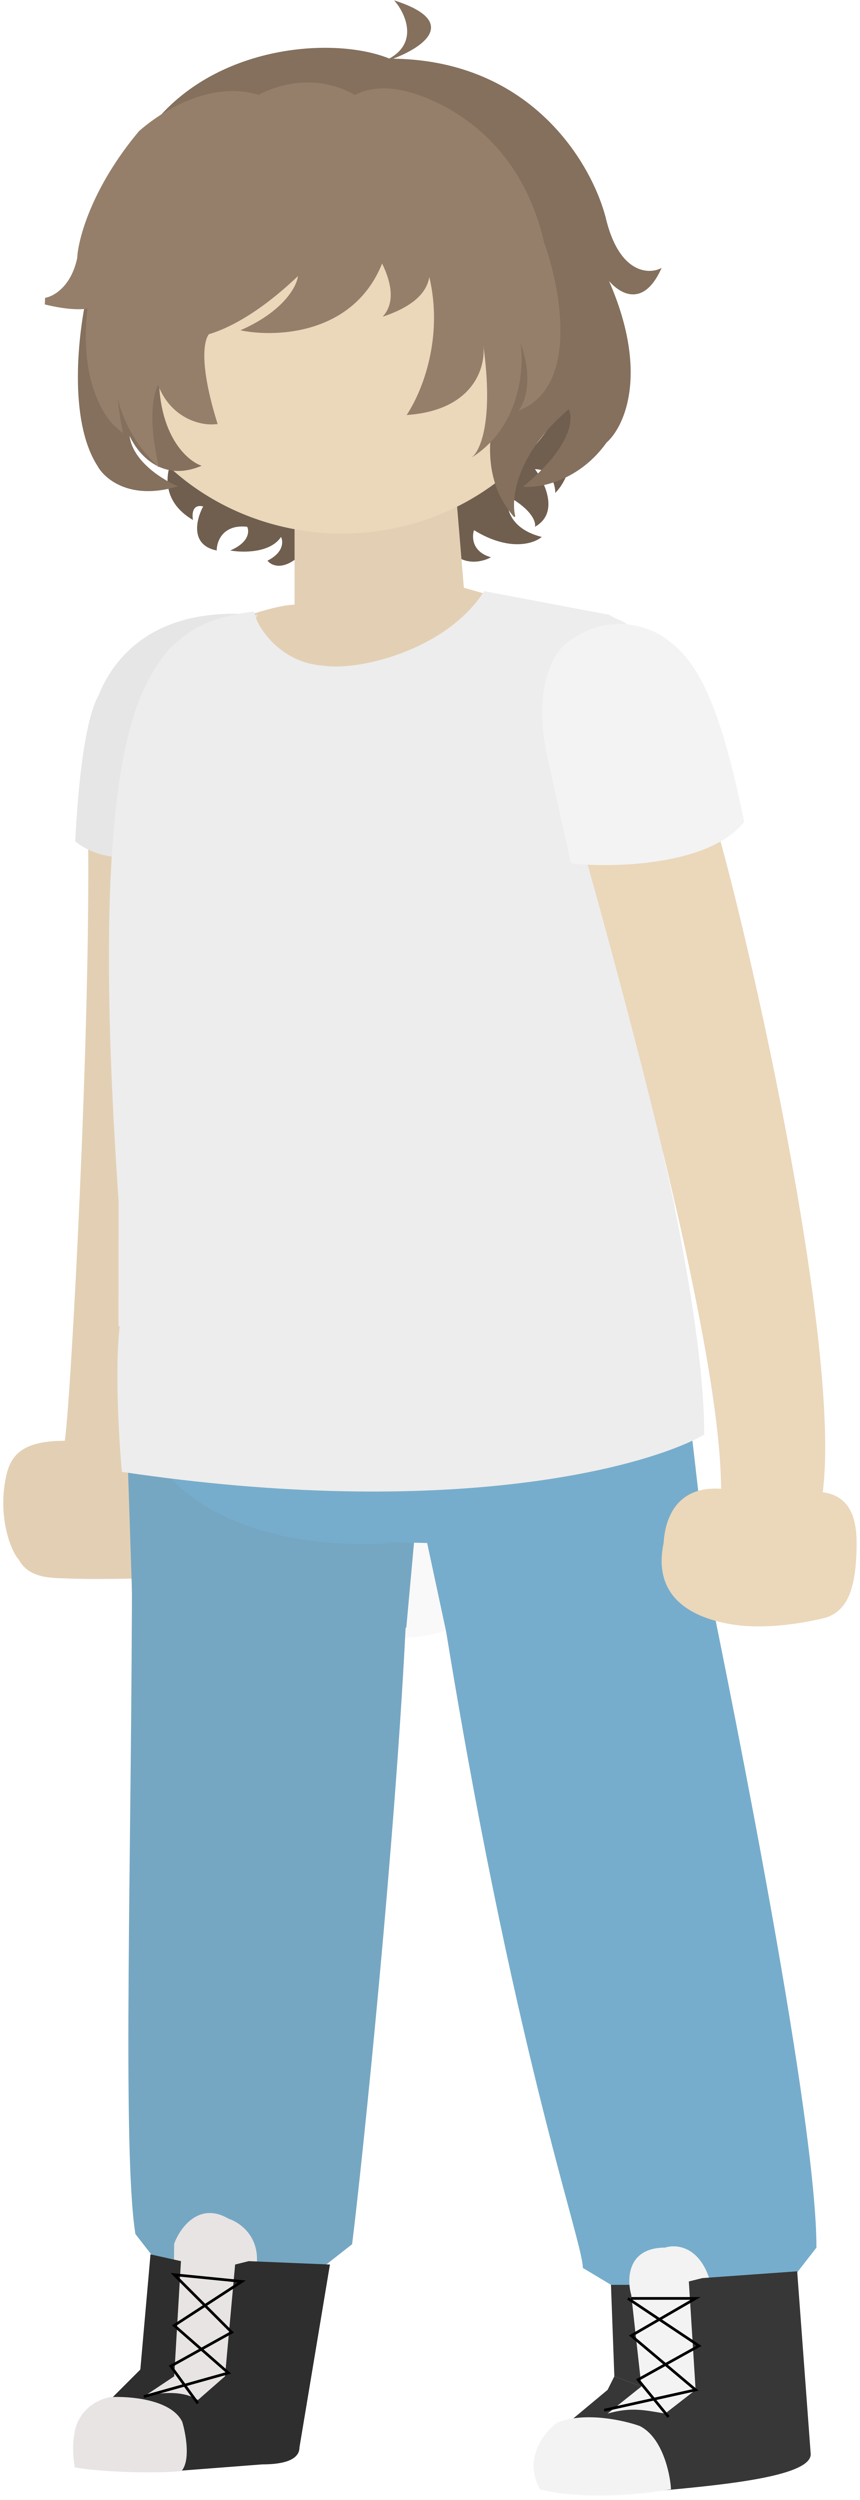 <svg width="127" height="369" viewBox="0 0 127 369" fill="none" xmlns="http://www.w3.org/2000/svg">
<path d="M44.001 82.255L46.001 81.755L44.5 77.755L25.501 67.755C24.501 69.588 23.701 73.955 28.501 76.755C28.334 75.922 28.401 74.355 30 74.755C29 76.588 28 80.455 32.001 81.255C32.001 79.922 32.901 77.355 36.501 77.755C36.834 78.422 36.8 80.055 34.001 81.255C35.834 81.588 39.901 81.655 41.501 79.255C41.834 79.922 41.901 81.555 39.501 82.755C40.001 83.422 41.6 84.255 44.001 82.255Z" fill="#705F4F"/>
<path d="M44 21.255H33.5" stroke="black"/>
<path d="M9.571 212.666C10.533 205.867 13.391 151.267 13.004 123.224L25.957 119.666L25.961 189.644L24.752 232.976C18.548 232.976 14.252 233.179 9.571 232.976C7.739 232.897 4.228 233.032 2.752 230.166C2.108 229.637 -0.322 225.025 0.754 218.666C1.346 215.166 2.752 212.666 9.571 212.666Z" fill="#E3D0B4"/>
<ellipse cx="59" cy="168.755" rx="41" ry="73" fill="#C4C4C4" fill-opacity="0.09"/>
<path d="M47.44 78.397C47.202 79.795 46.711 83.929 46.457 82.534C46.387 82.149 45.578 79.27 45.578 80.362C45.578 84.667 45.206 81.748 47.44 80.259" stroke="black" stroke-opacity="0.08" stroke-width="3" stroke-linecap="round"/>
<path d="M64.196 76.536C64.131 79.825 63.266 86.361 63.266 86.361C63.266 86.361 64.129 82.801 64.196 80.983C64.381 75.99 63.266 83.317 63.266 84.913" stroke="black" stroke-opacity="0.08" stroke-width="3" stroke-linecap="round"/>
<path d="M19.223 353.755L26.223 349.755L35.723 350.755L30.223 355.255L19.223 353.755Z" fill="#E8E4E4" stroke="#F3F3F3" stroke-width="0.4"/>
<path d="M89.223 356.755L94.723 351.755H104.723L99.723 356.755H89.223Z" fill="#F3F3F3"/>
<path d="M19.996 329.755C18 317.255 19.494 272.755 19.496 228.755L59.996 238.255C58.5 270.755 53.5 319.255 52 331.255L45 336.755L23.496 334.255L19.996 329.755Z" fill="#76A7C2"/>
<path d="M86.07 334.755C86.07 330.755 75.57 302.255 65.07 235.755L104.07 231.255C108.57 253.255 120.57 312.755 120.57 331.755L117.07 336.255L91.07 337.755L86.07 334.755Z" fill="#77ADCC"/>
<path d="M93.223 337.255H90.223L90.723 350.755L94.723 352.255L93.223 337.255Z" fill="#373737"/>
<path d="M102.721 352.255H94.721L93.221 338.755C92.554 336.422 92.621 331.755 98.221 331.755C99.721 331.255 103.121 331.455 104.721 336.255C104.721 339.755 105.921 341.855 102.721 352.255Z" fill="#F3F3F3"/>
<path d="M37.181 337.116L33.66 351.262L25.5 350.255L25.72 331.188C26.566 328.877 29.362 324.905 33.777 327.503C35.899 328.208 39.551 331.118 37.181 337.116Z" fill="#E8E4E4"/>
<path d="M117.723 335.255L103.723 336.255L101.723 336.755L102.723 352.755L98.223 356.255C95.223 355.755 93.223 355.255 89.723 356.255L94.723 352.255L90.723 350.755L89.723 352.755L83.723 357.755L96.223 367.755C105.056 366.922 119.723 365.755 119.723 362.255L117.723 335.255Z" fill="#373737"/>
<path d="M92.723 339.255L103.223 346.255L94.223 351.255L98.723 356.755" stroke="black" stroke-width="0.4"/>
<path d="M89.223 355.755L102.723 352.755L93.223 344.755L102.723 339.255H93.223" stroke="black" stroke-width="0.4"/>
<path d="M36.723 333.755L48.723 334.255L44.223 361.255C44.223 362.255 43.523 363.755 38.723 363.755L25.723 364.755L16.223 354.255L20.723 349.755L22.223 332.755L26.723 333.755L25.723 350.755L21.223 353.755C22.889 353.255 26.823 352.655 29.223 354.255L33.223 350.755L34.723 334.255L36.723 333.755Z" fill="#2E2E2E"/>
<path d="M29.223 354.755L25.223 349.255L34.223 344.255L25.723 335.755L35.723 336.755L25.723 343.255L33.723 350.255L21.223 353.755" stroke="black" stroke-width="0.4"/>
<path d="M19.5 235.255L18.5 204.755L61.5 223.755L60 240.255C54.333 240.088 29.5 239.255 19.5 235.255Z" fill="#76A7C2"/>
<path d="M18.56 190.755C31.059 192.255 85.978 194.955 97.578 183.755C100.578 193.088 103.077 221.555 105.077 236.755C102.411 238.922 87.679 241.755 66.079 241.755L63.079 227.755C41.599 227.255 59.572 227.755 58.068 227.755C56.564 227.755 12.57 232.255 18.56 190.755Z" fill="#77ADCC"/>
<path d="M66.5 81.255L65 79.255L66.5 73.255L84.5 56.755C85.167 60.588 85.6 69.155 82 72.755C82 71.588 81.4 69.255 79 69.255C80.5 71.255 82.6 75.755 79 77.755C79.167 77.088 78.6 75.255 75 73.255C74.667 74.755 75.2 78.055 80 79.255C78.833 80.255 75.2 81.455 70 78.255C69.667 79.255 69.7 81.455 72.5 82.255C71.333 82.922 68.5 83.655 66.5 81.255Z" fill="#705F4F"/>
<path d="M43.5 89.255V74.755H67.5L68.5 86.755C70.833 87.422 78 89.255 81.5 92.255L72 101.755H35L31.5 93.755C31.5 92.255 40.5 89.255 43.5 89.255Z" fill="#E3D0B4"/>
<path d="M14.5 102.755C16.186 98.491 21.501 89.255 38.003 90.755L24.615 125.706C23.283 125.649 16.537 128.445 11.115 124.206C11.202 122.208 11.895 107.447 14.5 102.755Z" fill="#E6E6E6"/>
<path d="M47.748 98.255C52.748 99.088 65.899 96.055 71.499 87.255L90 90.755C91.995 92.255 96 91.255 91.995 101.755L94.495 130.255L99.495 188.255C91.661 190.922 54.295 199.355 17.495 195.755L17.516 177.255C12.999 112.255 20.2 101.755 25 95.755C27.334 93.755 29.5 91.255 37.499 90.255C37.833 92.422 41.348 97.855 47.748 98.255Z" fill="#EDEDED"/>
<path d="M17.998 217.255C17.498 211.755 16.799 199.355 17.998 193.755L95.5 160.255C98.333 171.088 104 196.555 104 211.755C95.5 216.588 66.4 224.455 17.998 217.255Z" fill="#EDEDED"/>
<path d="M106.5 219.755C106.333 214.422 106.5 197.255 85 121.255L103.5 114.755C107.833 125.588 124.5 196.755 121.5 220.255C125 220.755 126.5 223.255 126.5 227.755C126.5 234.755 125 237.755 122 238.755C122 238.755 114.434 240.827 108 239.755C101.566 238.683 96.4 235.355 98 227.755C98.167 224.755 99.5 219.255 106.5 219.755Z" fill="#EBD7BA"/>
<ellipse cx="50.5" cy="44.255" rx="36.5" ry="34.5" fill="#EBD7BA"/>
<path d="M84.32 127.42C88.885 128.05 104.443 128.184 109.902 121.317C105.702 100.59 101.86 96.635 97.612 93.771C94.805 92.161 89.333 90.551 83.668 94.91C82.275 95.982 78.132 100.835 81.14 113.131L84.32 127.42Z" fill="#F3F3F3"/>
<path d="M21.002 25.755V20.755C29.802 6.755 49.002 5.255 57.502 8.755C61.902 6.355 60.002 2.088 58.502 0.255C68.102 3.455 61.835 7.255 57.502 8.755C78.702 8.755 87.668 24.755 89.502 32.755C91.502 40.355 95.668 40.588 97.502 39.755C94.702 45.755 91.002 42.922 89.502 40.755C95.902 54.755 92.168 62.922 89.502 65.255C85.502 70.855 79.835 71.922 77.502 71.755C84.702 65.755 84.835 61.588 84.002 60.255C76.002 67.055 75.335 73.755 76.002 76.255C69.602 69.055 73.335 58.255 76.002 53.755L70.002 32.755L30.502 27.755L24.002 49.255C21.602 62.055 26.668 67.588 29.502 68.755C23.502 71.155 20.002 66.422 19.002 63.755C19.002 67.755 23.668 70.755 26.002 71.755C19.202 73.755 15.502 70.588 14.502 68.755C10.102 61.955 11.668 48.922 13.002 43.255L21.002 25.755Z" fill="#84705D"/>
<path d="M57.502 8.755C49.002 5.255 29.802 6.755 21.002 20.755V25.755L13.002 43.255C11.668 48.922 10.102 61.955 14.502 68.755C15.502 70.588 19.202 73.755 26.002 71.755C23.668 70.755 19.002 67.755 19.002 63.755C20.002 66.422 23.502 71.155 29.502 68.755C26.668 67.588 21.602 62.055 24.002 49.255L30.502 27.755L70.002 32.755L76.002 53.755C73.335 58.255 69.602 69.055 76.002 76.255C75.335 73.755 76.002 67.055 84.002 60.255C84.835 61.588 84.702 65.755 77.502 71.755C79.835 71.922 85.502 70.855 89.502 65.255C92.168 62.922 95.902 54.755 89.502 40.755C91.002 42.922 94.702 45.755 97.502 39.755C95.668 40.588 91.502 40.355 89.502 32.755C87.668 24.755 78.702 8.755 57.502 8.755ZM57.502 8.755C61.902 6.355 60.002 2.088 58.502 0.255C68.102 3.455 61.835 7.255 57.502 8.755Z" stroke="#84705D" stroke-width="0.2"/>
<path d="M38.81 14.747L35.872 22.118L36.013 23.108C37.166 28.836 37.789 41.946 31.055 48.563C29.924 48.892 28.424 52.069 31.475 62.139C29.471 62.256 25.069 61.133 23.487 55.702C22.591 56.503 21.166 59.972 22.634 67.439C19.477 64.186 14.492 55.67 19.812 47.639C18.256 48.535 15.596 52.786 17.403 62.629C15.358 60.833 12.101 54.983 13.509 44.944C12.219 45.262 10.087 45.27 6.732 44.453C8.052 44.265 10.933 42.743 11.896 38.162C12.015 35.451 13.978 27.966 20.883 19.709C24.879 16.207 32.123 12.2 38.81 14.747Z" fill="#967F6A" stroke="#967F6A"/>
<path d="M47.175 27.061L46.642 26.596L36.815 14.884C40.434 12.26 46.835 10.796 52.42 14.03C54.234 13.053 57.233 12.423 61.815 14.025C66.396 15.628 76.916 20.805 80.354 35.804C82.83 42.65 85.535 57.199 76.549 60.624C77.478 59.557 78.841 56.056 76.86 50.579C77.454 54.371 76.823 63.071 69.562 67.592C69.546 67.603 69.529 67.614 69.513 67.623C69.529 67.613 69.546 67.603 69.562 67.592C70.852 66.753 72.947 62.327 71.373 50.956C71.757 54.104 70.03 60.571 60.053 61.258C62.516 57.542 65.459 49.63 63.4 40.88C63.01 43.238 60.979 45.259 56.5 46.755C58.989 44.078 58.375 38.319 47.175 27.061Z" fill="#967F6A"/>
<path d="M31.363 15.761L44.436 16.365L49.353 29.558L33.665 34.647L31.363 15.761Z" fill="#967F6A" stroke="#967F6A"/>
<path d="M57 37.255V33.755L52 26.755L35.5 31.255L27.5 49.755C29.5 50.088 35.6 48.755 44 40.755C43.833 42.255 41.9 45.955 35.5 48.755C41.167 49.922 53.4 49.255 57 37.255Z" fill="#967F6A"/>
<path d="M26.721 364.529C24.387 364.863 16.021 364.829 11.221 364.029C11.054 363.196 10.821 361.029 11.221 359.029C11.387 357.696 12.621 354.829 16.221 354.029C19.054 353.863 25.121 354.329 26.721 357.529C27.221 359.196 27.921 362.929 26.721 364.529Z" fill="#E8E4E4" stroke="#E8E4E4" stroke-width="0.4"/>
<path d="M79.881 367.268C82.215 367.935 89.281 368.868 98.881 367.268C98.715 364.935 97.583 359.868 94.383 358.268C92.049 357.435 86.382 356.168 82.381 357.768C80.548 359.101 77.481 362.868 79.881 367.268Z" fill="#F3F3F3" stroke="#F3F3F3" stroke-width="0.4"/>
</svg>